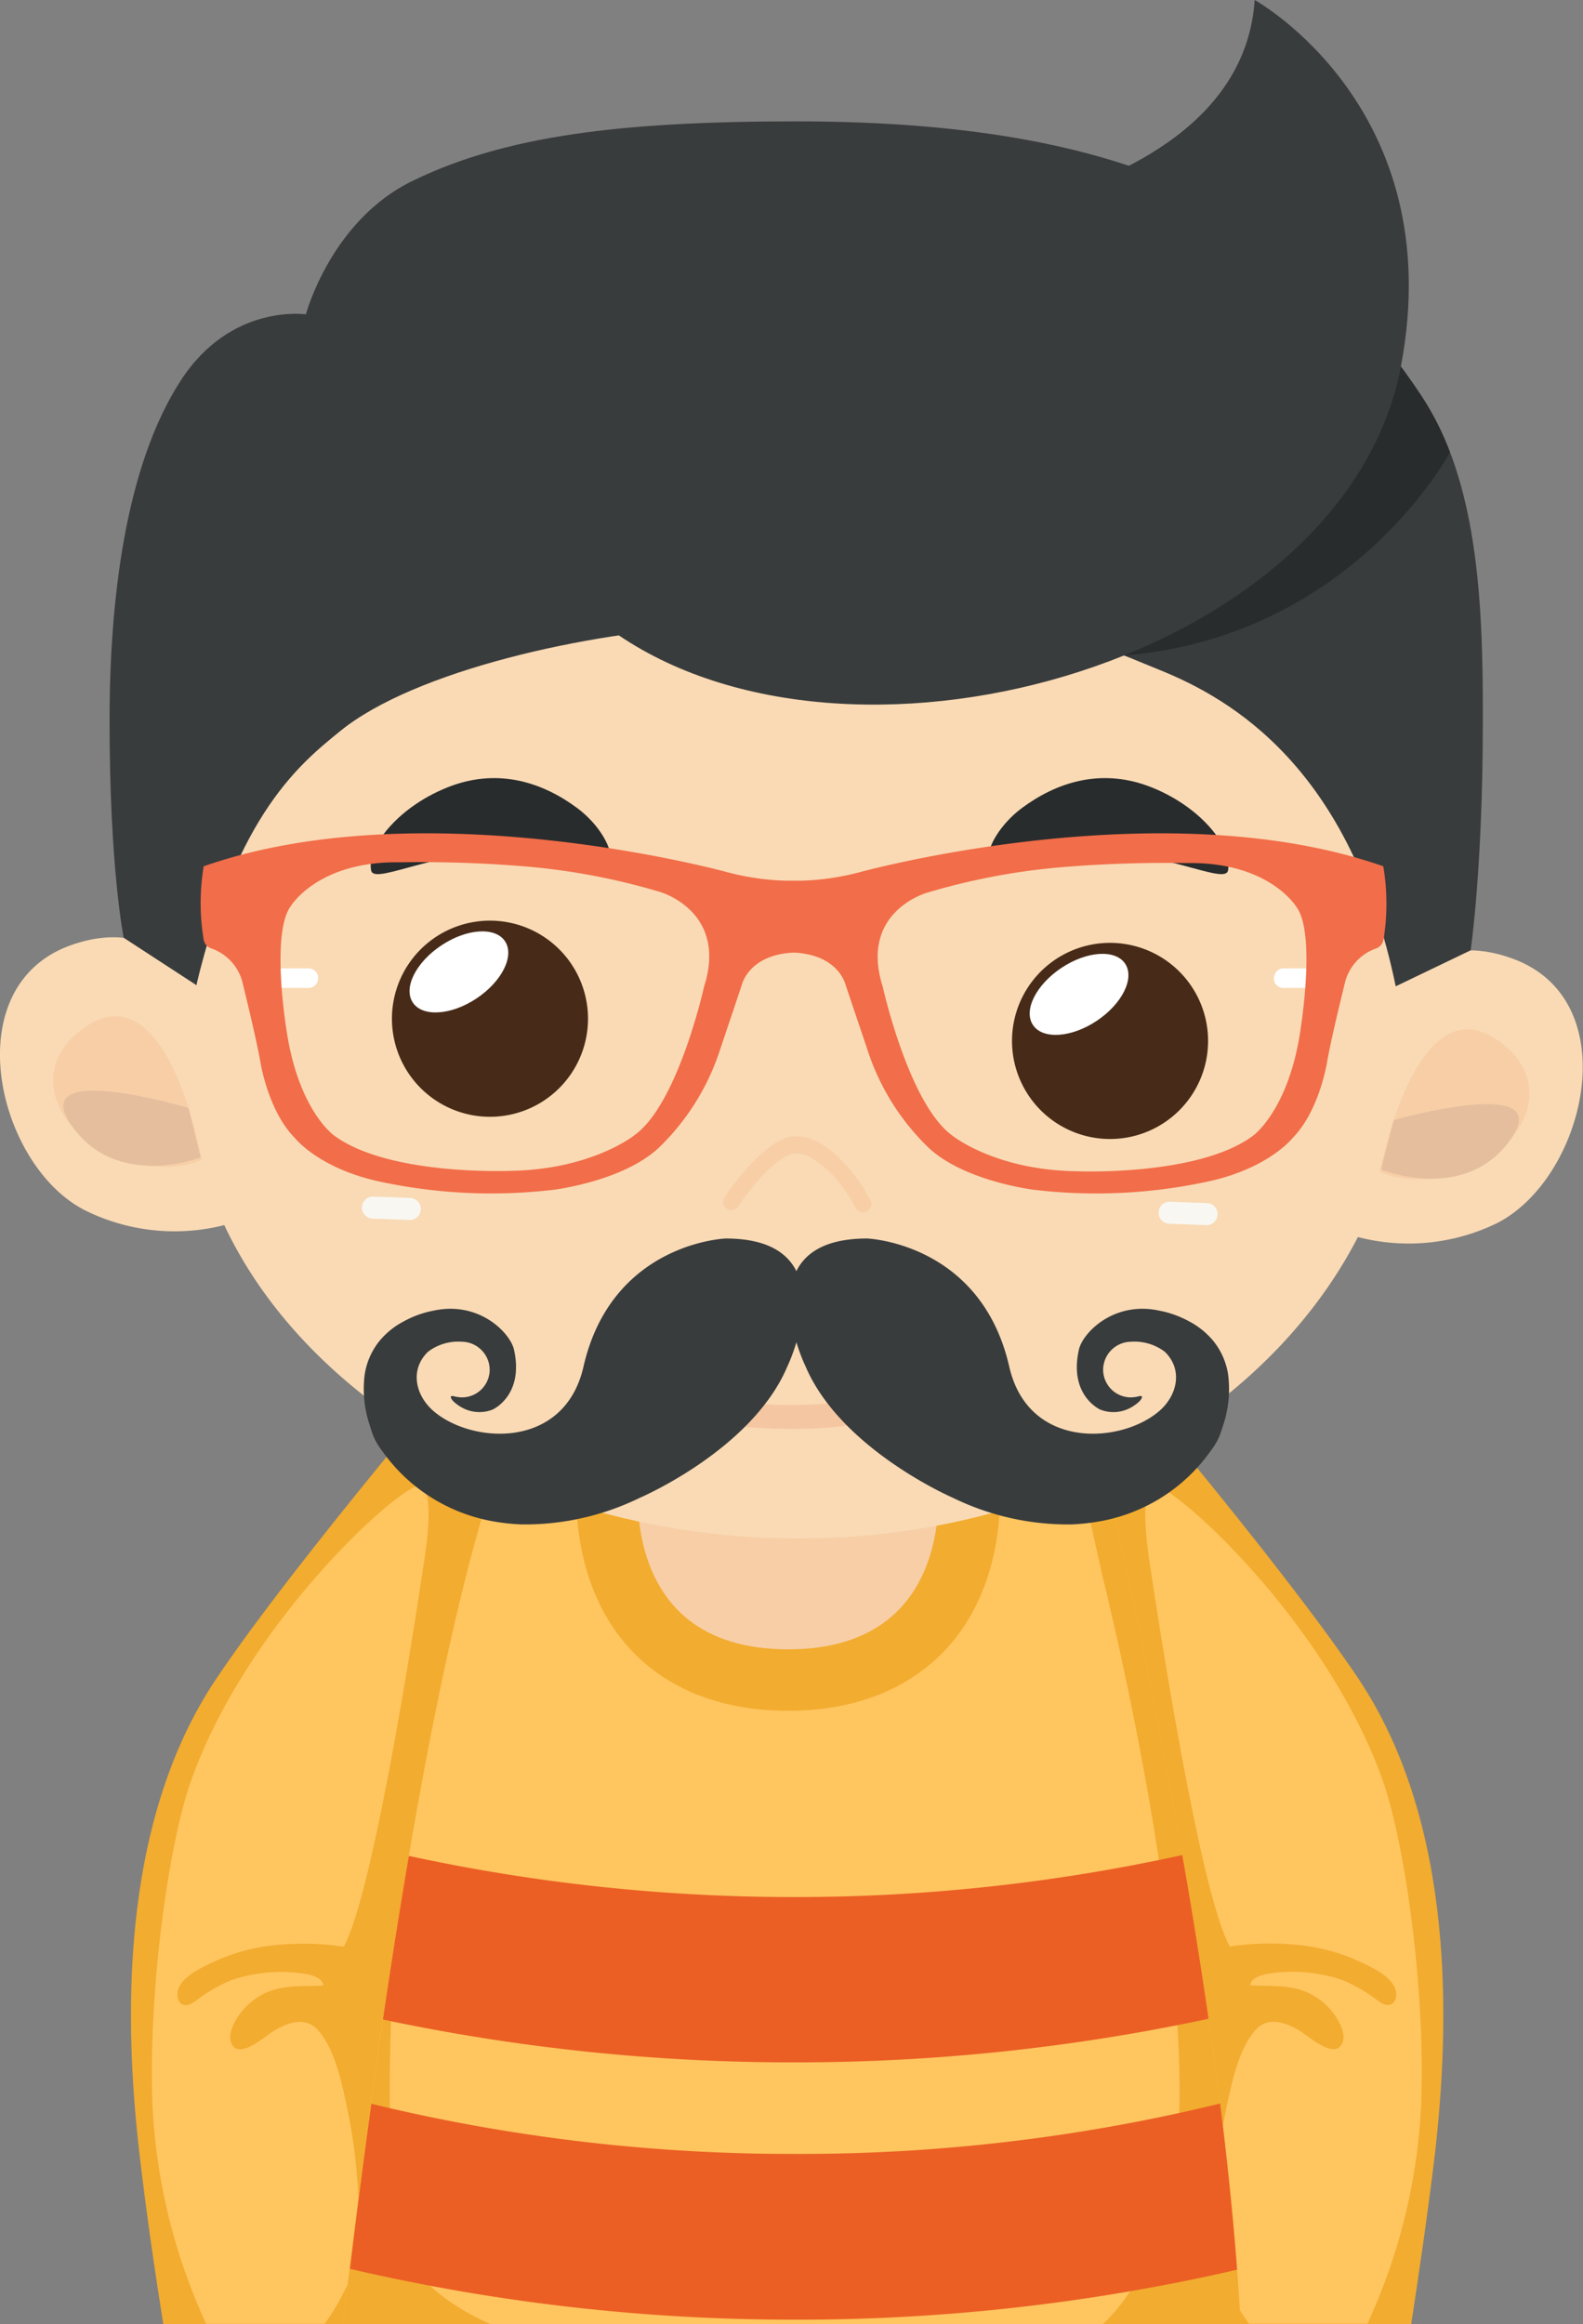 <svg xmlns="http://www.w3.org/2000/svg" viewBox="0 0 186.98 274.41"><rect x="0" y="0" width="186.98" height="274.41" fill="#808080" stroke="none"/><defs><style>.cls-1{fill:#f2ac2f;}.cls-2{fill:#ffc55f;}.cls-3{fill:#eb5f24;}.cls-4{fill:#f7cea6;}.cls-5{fill:#f9dab4;}.cls-6{fill:#292c2d;}.cls-7{fill:#472b18;}.cls-8{fill:#fff;}.cls-9{fill:#f9f7f2;}.cls-10{fill:#e5be9e;}.cls-11{fill:#f4c7a2;}.cls-12{fill:#393c3d;}.cls-13{fill:#f26d49;}</style></defs><title>资源 1</title><g id="图层_2" data-name="图层 2"><g id="Layer_1" data-name="Layer 1"><path class="cls-1" d="M129,158.45l-10.31.87.26,115.09h47.74c1-6.5,2-13.46,2.79-20,1.72-15,2.55-38.81-9-56.16C151,184.13,129,158.45,129,158.45Z"/><path class="cls-2" d="M136.51,175.46c-2.36-.11-.61,9.75-.61,9.75s5.52,37.73,9.36,44.63a32.61,32.61,0,0,1,8.49-.14,22.52,22.52,0,0,1,6.82,1.91c1.54.72,4.67,2.09,4.31,4.21a1.16,1.16,0,0,1-.42.76,1.05,1.05,0,0,1-.9.1,3.19,3.19,0,0,1-.81-.44,17.61,17.61,0,0,0-4.21-2.45,18.24,18.24,0,0,0-7.18-.92c-.89.07-3.61.24-3.69,1.56,3.36.16,6.34-.32,9.2,2.56.89.91,2.51,3.23,1.49,4.57s-3.8-1.11-4.65-1.65c-1.75-1.11-4-1.92-5.48-.14-1.88,2.24-2.6,5.6-3.21,8.37a66.85,66.85,0,0,0-1.51,11.62c-.12,2.75-.31,6,.71,8.61a28.09,28.09,0,0,0,3.3,6h14a69.3,69.3,0,0,0,6.35-26c.51-13.91-2-30.95-4.55-38.17C156.65,191.46,138.86,175.58,136.51,175.46Z"/><path class="cls-1" d="M25.49,198.3c-11.59,17.35-10.75,41.2-9,56.16.75,6.49,1.76,13.45,2.8,20H67l.26-115.09-10.31-.87S35,184.13,25.49,198.3Z"/><path class="cls-2" d="M49.42,175.46c-2.35.12-20.15,16-26.84,34.76C20,217.44,17.51,234.48,18,248.39a69.49,69.49,0,0,0,6.35,26h14a28,28,0,0,0,3.29-6c1-2.62.83-5.86.71-8.61a66.84,66.84,0,0,0-1.5-11.62c-.62-2.77-1.34-6.13-3.22-8.37-1.5-1.78-3.73-1-5.48.14-.85.54-3.65,3-4.64,1.65s.59-3.66,1.49-4.57c2.85-2.88,5.84-2.4,9.19-2.56-.08-1.32-2.79-1.49-3.68-1.56a18.26,18.26,0,0,0-7.19.92,17.74,17.74,0,0,0-4.2,2.45,3.25,3.25,0,0,1-.82.44,1,1,0,0,1-.89-.1,1.12,1.12,0,0,1-.42-.76c-.36-2.12,2.76-3.49,4.31-4.21a22.37,22.37,0,0,1,6.81-1.91,32.61,32.61,0,0,1,8.49.14c3.84-6.9,9.36-44.63,9.36-44.63S51.77,175.35,49.42,175.46Z"/><path class="cls-2" d="M146.54,274.41c-2.37-44.86-17.35-106.11-17.35-106.11l-68.38-.39c-9.9,23.34-17.45,81.93-20.29,106.5Z"/><path class="cls-1" d="M40.52,274.41H57.9c-6.38-2.85-10.87-7-11.37-12.94a216.83,216.83,0,0,1,.35-33.78C44,245.93,41.78,263.51,40.52,274.41Z"/><path class="cls-1" d="M130.29,274.41h16.25c-2.37-44.86-17.35-106.11-17.35-106.11l-2.94,0,4,17.92s13.69,54.32,7.44,74.94C135.85,267.3,133.34,271.52,130.29,274.41Z"/><path class="cls-3" d="M93.86,254.33a210.61,210.61,0,0,1-50-5.92c-1,7.21-1.84,13.87-2.52,19.49a230.75,230.75,0,0,0,52.57,6A230.31,230.31,0,0,0,146.12,268c-.48-6.37-1.17-13-2-19.62A209.26,209.26,0,0,1,93.86,254.33Z"/><path class="cls-3" d="M142.75,238.37c-.95-6.57-2-13.08-3.1-19.33A212.8,212.8,0,0,1,93.86,224a214.72,214.72,0,0,1-45.57-4.86c-1.11,6.49-2.13,13-3.06,19.32a233.48,233.48,0,0,0,48.63,5.06A233,233,0,0,0,142.75,238.37Z"/><path class="cls-1" d="M93.09,202c-10.32,0-16.15-4.31-19.22-7.92-7.42-8.73-5.7-20.87-5.48-22.23l1-6.06H116.8l1,6.06c.22,1.36,1.94,13.5-5.48,22.23C109.24,197.67,103.41,202,93.09,202Z"/><path class="cls-4" d="M75.52,173S72,194.75,93.09,194.75,110.66,173,110.66,173Z"/><path class="cls-5" d="M138.6,65.39c-17.13-7-26.42.88-44.12.31h0a86.55,86.55,0,0,0-26.2,3.82c-40.71,11-45.31,44.16-45.93,53.7-2.1,31.95,31.75,58.18,71.38,58.44s71.92-25.5,72.13-57.52C165.84,124.14,167.33,78.79,138.6,65.39Z"/><path class="cls-6" d="M119,102.34s4.49-2,12.15-1.65c7.41.34,13.58,3.69,13.9,2.1.56-2.84-3.37-7.74-9.49-10-5.76-2.1-10.9-.31-14.84,2.61S115,103.43,119,102.34Z"/><path class="cls-6" d="M69.88,102.34s-4.49-2-12.15-1.65c-7.4.34-13.57,3.69-13.89,2.1-.57-2.84,3.36-7.74,9.49-10,5.75-2.1,10.89-.31,14.83,2.61S73.84,103.43,69.88,102.34Z"/><path class="cls-7" d="M140.76,116.5a11.58,11.58,0,1,1-16.06-3.23A11.58,11.58,0,0,1,140.76,116.5Z"/><path class="cls-8" d="M132.9,113.79c1.15,1.73-.36,4.75-3.36,6.75s-6.38,2.22-7.53.49.36-4.75,3.37-6.75S131.75,112.07,132.9,113.79Z"/><path class="cls-7" d="M67.5,113.85a11.58,11.58,0,1,1-16-3.23A11.58,11.58,0,0,1,67.5,113.85Z"/><path class="cls-8" d="M59.65,111.14c1.15,1.73-.36,4.75-3.36,6.75s-6.38,2.22-7.53.49.36-4.75,3.37-6.75S58.5,109.41,59.65,111.14Z"/><path class="cls-4" d="M87.19,142.46h0a30.23,30.23,0,0,1,2.13-2.83,20.66,20.66,0,0,1,2-2,7.31,7.31,0,0,1,2-1.31,2,2,0,0,1,.77-.14,3.86,3.86,0,0,1,1.82.58,11.65,11.65,0,0,1,3,2.63,17.43,17.43,0,0,1,2.23,3.36,1,1,0,0,0,1.76-.86,19.25,19.25,0,0,0-3.58-4.94A11.79,11.79,0,0,0,96.9,135a5.8,5.8,0,0,0-2.78-.83,4,4,0,0,0-1.48.27A9.24,9.24,0,0,0,90,136.2a23.84,23.84,0,0,0-3.12,3.39c-.79,1-1.28,1.8-1.29,1.81a1,1,0,0,0,.3,1.36A1,1,0,0,0,87.19,142.46Z"/><path class="cls-9" d="M49.7,142.81a1.3,1.3,0,0,1-1.34,1.24L44,143.89a1.3,1.3,0,0,1-1.25-1.34h0a1.3,1.3,0,0,1,1.34-1.26l4.37.16a1.31,1.31,0,0,1,1.25,1.36Z"/><path class="cls-9" d="M143.82,143.41a1.3,1.3,0,0,1-1.34,1.25l-4.38-.17a1.28,1.28,0,0,1-1.24-1.34h0a1.28,1.28,0,0,1,1.34-1.25l4.37.16a1.3,1.3,0,0,1,1.25,1.35Z"/><path class="cls-8" d="M150.45,115.5a1.14,1.14,0,0,0,1.14,1.15h4.24A1.14,1.14,0,0,0,157,115.5h0a1.15,1.15,0,0,0-1.14-1.16h-4.24a1.15,1.15,0,0,0-1.14,1.16Z"/><path class="cls-8" d="M37.58,115.5a1.14,1.14,0,0,1-1.14,1.15H32.2a1.14,1.14,0,0,1-1.14-1.15h0a1.15,1.15,0,0,1,1.14-1.16h4.24a1.15,1.15,0,0,1,1.14,1.16Z"/><path class="cls-5" d="M156.67,144.76a23.81,23.81,0,0,0,20-.26c10.5-5.14,15.69-26.24,2.07-31.28S161,123.82,161,123.82Z"/><path class="cls-4" d="M163,138.35s4.32-23.12,14.43-15.13c6.2,4.9,2.52,11.75-3.24,14.56C170.58,139.54,165.89,139.7,163,138.35Z"/><path class="cls-10" d="M163.13,138.08l1.5-5.82s19.22-5.48,13.83,2.23S163.13,138.08,163.13,138.08Z"/><path class="cls-5" d="M30.06,143.44a23.8,23.8,0,0,1-20-.52C-.4,137.64-5.31,116.48,8.37,111.61s17.68,10.83,17.68,10.83Z"/><path class="cls-4" d="M23.81,136.94s-4-23.17-14.23-15.32c-6.27,4.83-2.68,11.72,3.05,14.61C16.22,138,20.92,138.25,23.81,136.94Z"/><path class="cls-10" d="M23.69,136.67l-1.42-5.84s-19.15-5.73-13.86,2S23.69,136.67,23.69,136.67Z"/><path class="cls-11" d="M93.33,168.71a61.27,61.27,0,0,1-7-.4,60.49,60.49,0,0,1-15-3.53,1.39,1.39,0,1,1,1.06-2.58h0c.23.1,23.52,9.41,43.89-1.9a1.39,1.39,0,0,1,1.35,2.44A49.94,49.94,0,0,1,93.33,168.71Z"/><path class="cls-12" d="M167.81,46.61c-13.4-19.94-31.45-32.28-73.74-32.28-20.82,0-34.39,1.71-45.28,7C39.08,26,36.13,37.12,36.13,37.12S27.3,35.78,21.37,44.9c-6.58,10.12-8.43,26-8.43,40.23,0,17.45,1.67,25.6,1.67,25.6l8.58,5.59c4.89-20.29,12.29-26.17,17-30C49,79.16,69.5,74.64,83.75,73.94c39.08-1.93,44.48,1.66,53.11,5.12s22.65,11.6,28,37.4l8.85-4.25s1.44-9.63,1.44-27.08C175.19,70.88,174.54,56.63,167.81,46.61Z"/><path class="cls-6" d="M165.47,43.28,132.77,77.4h0c27-2.22,38.49-24,38.5-24a33.73,33.73,0,0,0-3.46-6.77C167.05,45.48,166.27,44.36,165.47,43.28Z"/><path class="cls-12" d="M94.05,28s52.26-.26,54.15-28c0,0,23.07,12.72,17.27,43.28C158.94,77.65,101.64,94.38,73.06,75Z"/><path class="cls-12" d="M85.71,146.24s-13.44.48-16.79,15.13c-2.24,9.83-13.19,9.15-17.72,5.24-2.13-1.84-2.83-4.89-.64-7a5.89,5.89,0,0,1,4-1.18,3.33,3.33,0,0,1,3.28,3.29,3.28,3.28,0,0,1-3.28,3.28,4.17,4.17,0,0,1-.93-.13c-.71-.17-.25.44,0,.67a5,5,0,0,0,1.25.82,4.24,4.24,0,0,0,3.28.09s3.77-1.63,2.55-7.1c-.44-1.92-4-5.68-9.32-4.63-.38.08-.76.15-1.14.26a12.14,12.14,0,0,0-2.61,1.07,9.32,9.32,0,0,0-2.82,2.29,8.32,8.32,0,0,0-1.74,3.94,13.34,13.34,0,0,0,.59,6c.08.27.16.54.26.81a6.33,6.33,0,0,0,.55,1.25c.21.35.43.69.67,1a20.57,20.57,0,0,0,2.6,3,20.42,20.42,0,0,0,11,5.38,24.6,24.6,0,0,0,2.84.28,31,31,0,0,0,14-3.15S88.84,171.19,93,161.35C93,161.35,100.33,146.24,85.71,146.24Z"/><path class="cls-12" d="M102.42,146.24s13.44.48,16.79,15.13c2.24,9.83,13.19,9.15,17.72,5.24,2.13-1.84,2.83-4.89.65-7a5.93,5.93,0,0,0-4-1.18,3.33,3.33,0,0,0-3.28,3.29,3.28,3.28,0,0,0,3.28,3.28,4.17,4.17,0,0,0,.93-.13c.71-.17.25.44,0,.67a5,5,0,0,1-1.25.82,4.24,4.24,0,0,1-3.28.09s-3.77-1.63-2.54-7.1c.43-1.92,4-5.68,9.31-4.63.38.08.77.15,1.14.26a12.43,12.43,0,0,1,2.62,1.07,9.41,9.41,0,0,1,2.81,2.29,8.32,8.32,0,0,1,1.74,3.94,13.47,13.47,0,0,1-.58,6c-.09.27-.17.54-.27.81a6.33,6.33,0,0,1-.55,1.25c-.21.35-.43.69-.67,1a20.57,20.57,0,0,1-2.6,3,20.43,20.43,0,0,1-11,5.38,24.77,24.77,0,0,1-2.85.28,31,31,0,0,1-14-3.15s-13.28-5.74-17.42-15.58C95.15,161.35,87.8,146.24,102.42,146.24Z"/><path class="cls-13" d="M163.39,102.29c-26.12-9.15-61.85.7-61.85.7a30.35,30.35,0,0,1-6.86,1H92.77a30.35,30.35,0,0,1-6.86-1s-35.73-9.85-61.85-.7a26.38,26.38,0,0,0,0,8.68A1.33,1.33,0,0,0,25,112a5.74,5.74,0,0,1,3.59,3.8s1.63,6.55,2.16,9.56c0,0,.89,5.79,4.07,9,0,0,2.77,3.55,9.86,5.12a62.59,62.59,0,0,0,20.75,1s8.21-1,12.43-5a28.13,28.13,0,0,0,7.25-11.72s.81-2.38,2.53-7.53c0,0,.84-3.52,6.11-3.75,5.28.23,6.11,3.75,6.11,3.75,1.73,5.15,2.54,7.53,2.54,7.53a28.06,28.06,0,0,0,7.24,11.72c4.22,4,12.44,5,12.44,5a62.51,62.51,0,0,0,20.74-1c7.1-1.57,9.87-5.12,9.87-5.12,3.18-3.23,4.07-9,4.07-9,.52-3,2.16-9.56,2.16-9.56a5.74,5.74,0,0,1,3.59-3.8,1.35,1.35,0,0,0,.91-1.07A26.38,26.38,0,0,0,163.39,102.29ZM83.17,116.48S80.13,130.25,75,134c0,0-5,4.08-14.65,4.25,0,0-14.44.63-20.91-4.19,0,0-4.26-3-5.63-12.63,0,0-1.83-11.23.53-14.43,0,0,3.2-5.34,12.89-5.18a148.92,148.92,0,0,1,15,.5,78.5,78.5,0,0,1,15.74,3S86,107.6,83.17,116.48Zm70.46,5c-1.37,9.6-5.63,12.63-5.63,12.63-6.47,4.82-20.91,4.19-20.91,4.19-9.7-.17-14.65-4.25-14.65-4.25-5.12-3.76-8.17-17.53-8.17-17.53-2.83-8.88,5.23-11.11,5.23-11.11a78.38,78.38,0,0,1,15.74-3,148.92,148.92,0,0,1,15-.5c9.69-.16,12.89,5.18,12.89,5.18C155.46,110.21,153.63,121.44,153.63,121.44Z"/></g></g></svg>